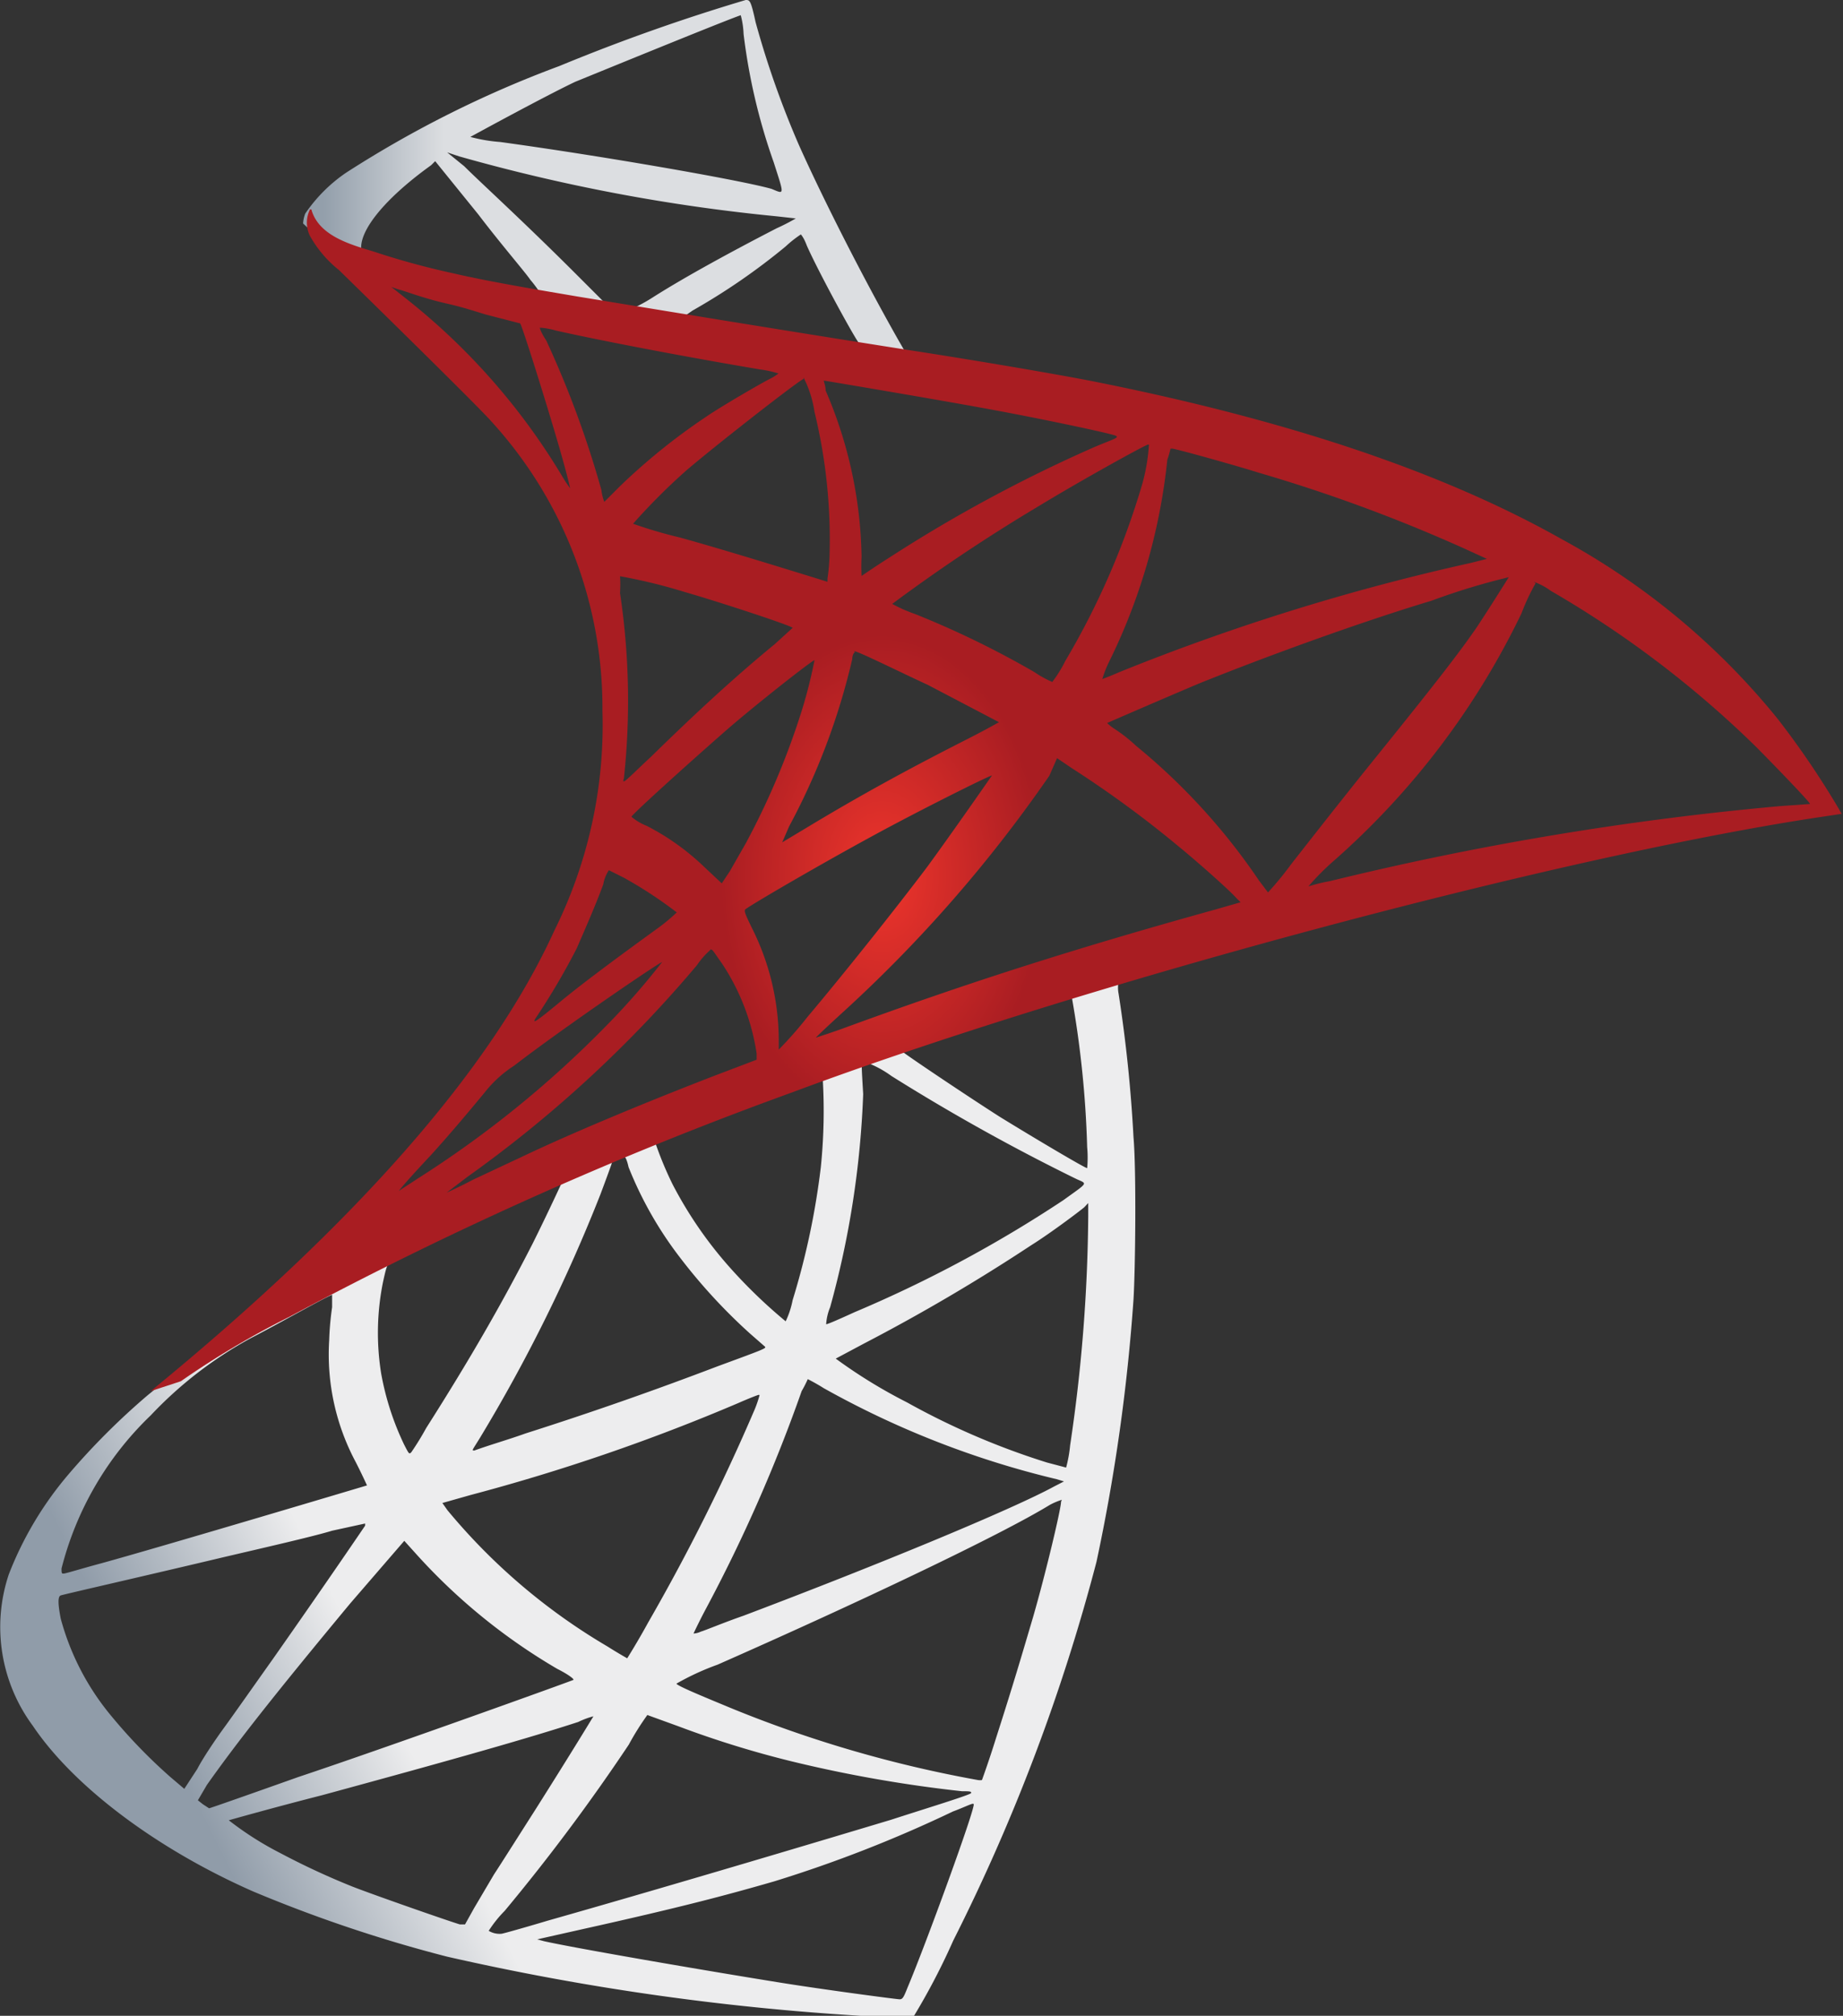 <svg xmlns="http://www.w3.org/2000/svg" xmlns:xlink="http://www.w3.org/1999/xlink" viewBox="0 0 69.2 75.67"><rect x="0" y="0" width="69.2" height="75.67" fill="#333333" stroke="none"/><defs><style>.cls-1{fill:url(#linear-gradient);}.cls-2{fill:url(#linear-gradient-2);}.cls-3{fill:url(#radial-gradient);}</style><linearGradient id="linear-gradient" x1="-103.49" y1="175.23" x2="-103.48" y2="175.23" gradientTransform="translate(-16.42 -127341.55) rotate(-30.58) scale(626.08)" gradientUnits="userSpaceOnUse"><stop offset="0" stop-color="#909ca9"/><stop offset="1" stop-color="#ededee"/></linearGradient><linearGradient id="linear-gradient-2" x1="-105.94" y1="187.38" x2="-105.93" y2="187.38" gradientTransform="translate(45958.93 -81258.38) scale(433.7)" gradientUnits="userSpaceOnUse"><stop offset="0" stop-color="#939fab"/><stop offset="1" stop-color="#dcdee1"/></linearGradient><radialGradient id="radial-gradient" cx="-99.85" cy="176.92" r="0.01" gradientTransform="matrix(-552.96, -83.06, 167.99, -1105.92, -84900.23, 187398.07)" gradientUnits="userSpaceOnUse"><stop offset="0" stop-color="#ee352c"/><stop offset="1" stop-color="#a91d22"/></radialGradient></defs><g id="Layer_2" data-name="Layer 2"><g id="Layer_1-2" data-name="Layer 1"><path class="cls-1" d="M43.68,35.3l-15.16,5L15.33,46.09l-3.69,1c-.94.9-1.91,1.81-3,2.71S6.38,51.7,5.55,52.37a26.44,26.44,0,0,0-3,3A13.06,13.06,0,0,0,.33,59.1a6.23,6.23,0,0,0,.9,5.68C2.77,67.07,5.89,69.41,9.5,71a52.69,52.69,0,0,0,7.29,2.45,95.88,95.88,0,0,0,15.53,2.22c.83,0,2,0,2,0a25,25,0,0,0,1.47-2.82,71.88,71.88,0,0,0,5.38-14.22,70.31,70.31,0,0,0,1.39-9.85c.07-1.12.11-4.85,0-6.09A53.14,53.14,0,0,0,42,37.3a1.18,1.18,0,0,1,0-.45,17.45,17.45,0,0,1,2.07-.61Zm-3.46,2a38.12,38.12,0,0,1,.6,5.76,4.26,4.26,0,0,1,0,.79c-.08,0-1.92-1.09-3.27-1.92-1.13-.72-3.31-2.18-3.65-2.44-.11-.08-.11-.08.83-.42C36.31,38.54,40.07,37.33,40.22,37.33Zm-7.75,2.56a3.93,3.93,0,0,1,1,.53,75.76,75.76,0,0,0,6.95,3.87c.42.19.45.11-.49.79a47.86,47.86,0,0,1-7.85,4.21c-.57.26-1,.45-1.06.45a2,2,0,0,1,.15-.64,34.67,34.67,0,0,0,1.24-8c-.07-1.17-.07-1.17,0-1.17Zm-1.58.6a20.79,20.79,0,0,1-.07,3.35,28.33,28.33,0,0,1-1.06,5,3.24,3.24,0,0,1-.26.79,19.18,19.18,0,0,1-2.14-2.07,15.25,15.25,0,0,1-2.11-3.08,13.36,13.36,0,0,1-.64-1.54c.19-.15,6.24-2.48,6.28-2.45Zm-7.48,2.94c.08,0,.15.22.19.41a14.11,14.11,0,0,0,1.92,3.38,21,21,0,0,0,2.63,2.86l.56.49c.08.07.08.07-1.77.75-2.18.83-4.51,1.66-7.21,2.52-.64.23-1.28.41-1.92.64-.11,0-.08,0,.22-.49a60.34,60.34,0,0,0,4.52-9.14c.18-.48.37-1,.41-1.12a.41.41,0,0,1,.26-.3.4.4,0,0,0,.19,0Zm-2.29.94s-.57,1.24-1.13,2.36C18.86,48.91,17.66,51,16,53.61a10.35,10.35,0,0,1-.56.91c-.08.07-.08.07-.27-.3a10.44,10.44,0,0,1-.86-2.67,9.62,9.62,0,0,1,.07-3.42c.16-.72.16-.72.49-.87,1.39-.71,6.13-2.93,6.21-2.89Zm19.74.82v.49a60.91,60.91,0,0,1-.68,8.61,4.91,4.91,0,0,1-.15.83l-.72-.19a27.9,27.9,0,0,1-5.26-2.26A19.2,19.2,0,0,1,31.38,51l1.05-.56a69.92,69.92,0,0,0,6.28-3.69c.72-.45,1.77-1.24,2-1.43ZM12.47,48.58s0,.07,0,.49a11,11,0,0,0-.11,1.24,8.58,8.58,0,0,0,1,4.58c.23.45.42.87.42.87s-7.67,2.29-10,2.93c-.71.19-1.32.38-1.39.38s-.08,0-.08-.19a12.06,12.06,0,0,1,3.35-5.75,15.06,15.06,0,0,1,3.76-2.9c1.16-.6,2.93-1.62,3.12-1.65Zm17.86,3.19s.3.15.6.34a34,34,0,0,0,8.76,3.42l.26.08-.37.19C38,56.66,33,58.73,27.92,60.65c-.75.26-1.46.56-1.61.6a.7.7,0,0,1-.27.07s.19-.41.45-.9a58.44,58.44,0,0,0,3.61-8.2,4.49,4.49,0,0,0,.23-.45Zm-1.81.6a4.36,4.36,0,0,1-.18.53,76,76,0,0,1-4,8c-.41.75-.79,1.35-.79,1.35s-.34-.19-.75-.45a22.76,22.76,0,0,1-6-5.11l-.19-.27,1.06-.3a73.71,73.71,0,0,0,10.07-3.46c.34-.15.72-.3.75-.3Zm11.32,4c0,.26-.56,2.63-1.05,4.33-.42,1.42-.75,2.55-1.39,4.54-.27.87-.53,1.58-.53,1.58a.47.47,0,0,1-.15,0A45.87,45.87,0,0,1,27.4,64.1c-.79-.33-2-.82-2-.9a9.66,9.66,0,0,1,1.54-.71c5.22-2.3,10.6-4.85,12.48-6a2.58,2.58,0,0,1,.45-.19Zm-26.13.9s-1.43,2.11-3.46,5c-.71,1-1.54,2.18-1.84,2.59s-.79,1.13-1,1.54l-.49.75-.53-.45A20,20,0,0,1,4.2,64.44a9.61,9.61,0,0,1-1.92-3.68c-.11-.57-.11-.83,0-.87s3.23-.75,6.09-1.43c1.58-.37,3.42-.79,4.1-1l1.24-.27Zm1.47.57.37.41a22.2,22.2,0,0,0,5.38,4.4c.38.19.64.38.6.41s-7.07,2.56-10.34,3.65c-1.8.64-3.31,1.17-3.34,1.17l-.23-.15-.19-.15L7.77,67c1.09-1.54,2.44-3.27,5.38-6.81Zm9.13,6.54,1.13.41a37.43,37.43,0,0,0,4.25,1.32,49.88,49.88,0,0,0,6.43,1.13c.26,0,.37,0,.34.07s-1.77.6-3,1c-2,.6-8,2.4-12.9,3.79-.9.27-1.69.49-1.73.49a.79.79,0,0,1-.48-.11,4.5,4.5,0,0,1,.6-.75,73.8,73.8,0,0,0,4.66-6.24,10,10,0,0,1,.71-1.13Zm-2,0s-.79,1.31-2.22,3.57c-.6.94-1.27,2-1.54,2.41l-.75,1.27-.34.61-.19,0c-.41-.12-3.3-1.13-4.06-1.43a28,28,0,0,1-2.67-1.24,12.07,12.07,0,0,1-1.95-1.24s1.58-.45,3.5-.94c5-1.36,7.78-2.15,9.62-2.75a3.08,3.08,0,0,1,.6-.22Zm14.25,3.34c.08.12-1.8,5.27-2.48,6.88-.15.38-.19.45-.3.45s-2.9-.37-4.51-.63c-2.86-.46-7.63-1.28-8.84-1.55l-.26-.07,1.69-.38c3.69-.82,5.42-1.28,7.22-1.8A49,49,0,0,0,35.78,68C36.16,67.86,36.46,67.71,36.53,67.71Z"/><path class="cls-2" d="M28,0a72.25,72.25,0,0,0-7,2.48,41.17,41.17,0,0,0-8,4,5.78,5.78,0,0,0-1.54,1.54,1.23,1.23,0,0,0-.08.37L13,9.89l3.65,1.16,8.69,1.55,9.92,1.69.11-.87h-.07L34,13.23l-.26-.45C32.4,10.42,30.89,7.44,30,5.45A34.56,34.56,0,0,1,28.37.83C28.19,0,28.15,0,28,0Zm-.19.56a3.17,3.17,0,0,1,.11.72,22.47,22.47,0,0,0,1.13,4.81c.41,1.28.41,1.2-.08,1-1.16-.33-6.39-1.24-10.19-1.76a6,6,0,0,1-1.12-.19s2.74-1.5,3.94-2.07C23.22,2.41,27.55.64,27.85.56ZM16.79,5.72l.45.15A67.83,67.83,0,0,0,29.16,8.12l.72.08a7.78,7.78,0,0,1-.72.37c-1.61.83-3.42,1.81-4.66,2.6a6.17,6.17,0,0,1-.75.41l-.53-.07-.45-.08L21.64,10.3c-2-2-3.61-3.46-4.21-4.06Zm-.45.33,1.62,2c.86,1.13,1.77,2.18,1.95,2.45a4.76,4.76,0,0,1,.34.45s-2.33-.41-3.53-.68a25.49,25.49,0,0,1-2.52-.67l-.64-.19V9.29c0-.75,1-1.92,2.63-3.09ZM30.07,8.8s.11.11.22.41c.38.87,1.62,3.16,1.92,3.61.07.15.26.15-1.36-.11-3.87-.64-5.11-.83-5.11-.87l.26-.18a24.2,24.2,0,0,0,3.5-2.41,4.35,4.35,0,0,1,.57-.45Z"/><path class="cls-3" d="M11.64,7.86a1.12,1.12,0,0,0,0,1,4.39,4.39,0,0,0,1.09,1.28s5.12,5,5.72,5.68a15.94,15.94,0,0,1,4.17,10.86,17.32,17.32,0,0,1-1.8,8.24Q17.27,42.72,5.66,52.22l1.13-.37a32.51,32.51,0,0,1,4.06-2.41A142.89,142.89,0,0,1,29.76,41c10.72-4,28.35-8.76,38.39-10.3l1-.15-.15-.26A32.48,32.48,0,0,0,66.76,27a27,27,0,0,0-8.12-6.76c-4.47-2.52-10.3-4.48-17.67-5.94-1.39-.27-4.44-.79-6.92-1.17-5.26-.83-8.65-1.39-12.37-2-1.35-.23-3.34-.56-4.66-.87a28.94,28.94,0,0,1-3-.82c-.9-.27-2.06-.6-2.33-1.58Zm3,2.89a3.89,3.89,0,0,0,.45.15c.46.15,1,.34,1.66.49s1,.27,1.5.42l1.28.33c.08.08,1.24,3.8,1.62,5.19.15.53.26,1,.26,1a4.16,4.16,0,0,1-.3-.45,24.57,24.57,0,0,0-5.9-6.7l-.57-.45Zm5.64,1.55a2.93,2.93,0,0,1,.6.11c2,.45,5.46,1.09,7.67,1.46a4.07,4.07,0,0,1,.68.15s-.15.12-.3.19c-.38.19-1.92,1.09-2.41,1.43a23.36,23.36,0,0,0-3.23,2.6l-.6.6a1.82,1.82,0,0,1-.11-.45,37.35,37.35,0,0,0-2.07-5.61c-.15-.22-.27-.48-.23-.48Zm9.89,1.87a4.1,4.1,0,0,1,.41,1.28,20.23,20.23,0,0,1,.57,5.27,7.32,7.32,0,0,1-.08,1l0,.12-.61-.19c-1.24-.38-3.23-1-4.92-1.47a17,17,0,0,1-1.77-.52,23.41,23.41,0,0,1,2-2c1.17-1,4.33-3.46,4.4-3.43Zm.79.12s4.74.79,6.88,1.2c1.58.3,3.91.79,4.06.87s-.19.15-.94.48a54.72,54.72,0,0,0-7.52,4.06c-.6.38-1.09.72-1.09.72a7,7,0,0,1,0-.72A16.34,16.34,0,0,0,31,14.66C31,14.48,30.93,14.33,30.93,14.29Zm12.18,2.4a7.06,7.06,0,0,1-.26,1.51A29.16,29.16,0,0,1,40,24.81a4.84,4.84,0,0,1-.49.79,4,4,0,0,1-.67-.37,34.6,34.6,0,0,0-4.48-2.18,5.67,5.67,0,0,1-.86-.38A65.45,65.45,0,0,1,39,19C40.56,18.05,43.07,16.66,43.11,16.69Zm.87.15c.11,0,2.18.57,3.27.91A59.32,59.32,0,0,1,55,20.6l.83.38-.6.15a83.36,83.36,0,0,0-13.2,4.1c-.34.15-.64.26-.64.26s.07-.26.23-.6a22.36,22.36,0,0,0,2.21-7.63,3.83,3.83,0,0,0,.12-.42ZM23.22,21.62a20.57,20.57,0,0,1,2.48.6c1.32.38,4.06,1.28,4.06,1.35l-.67.61c-1.51,1.24-2.93,2.55-4.66,4.24-.53.49-.94.91-1,.91s0-.08,0-.15a27.2,27.2,0,0,0-.15-6.92,4.65,4.65,0,0,0,0-.64Zm33.46,0s-.75,1.2-1.2,1.88c-.68,1-1.69,2.29-4,5.15-1.21,1.5-2.56,3.23-3,3.79a12,12,0,0,1-.87,1.06l-.34-.45A23.59,23.59,0,0,0,42.66,28a5.89,5.89,0,0,0-.86-.67,1.75,1.75,0,0,1-.23-.19s2-.87,3.42-1.47c2.6-1.05,6.13-2.33,8.76-3.12A25.3,25.3,0,0,1,56.68,21.66Zm.91.22a2.43,2.43,0,0,1,.64.34A38.72,38.72,0,0,1,65.9,28c.6.6,2.1,2.15,2.06,2.18l-1.12.08a113.66,113.66,0,0,0-16.92,2.82c-.42.07-.76.19-.79.19a9.61,9.61,0,0,1,1-1,29.23,29.23,0,0,0,7-9.25,8,8,0,0,1,.53-1.13Zm-25.53,2.6c.15,0,1.65.75,2.78,1.27l2.67,1.4s-.53.3-1.2.64c-2.15,1.09-4,2.1-5.94,3.27l-1,.6s0,0,.26-.6A25.29,25.29,0,0,0,32,24.74c0-.15.07-.26.11-.26Zm-1.47.3A18,18,0,0,1,30,27a28.48,28.48,0,0,1-2,4.66l-.6,1.05-.3.45-.64-.6A9.13,9.13,0,0,0,24.28,31a2,2,0,0,1-.57-.34c0-.07,2-1.88,3.46-3.16C28.26,26.54,30.55,24.74,30.59,24.78Zm9.1,3.72.56.38a40.35,40.35,0,0,1,4,2.93c.64.52,1.92,1.65,2.18,1.95l.15.15-.94.27c-5.26,1.46-9.28,2.74-14,4.47-.53.19-1,.34-1,.34s-.11.07,1.06-1a51.74,51.74,0,0,0,7.7-8.83Zm-2.41.6s-1.54,2.22-2.48,3.5c-1.13,1.5-3.12,4-4.47,5.6a15.14,15.14,0,0,1-1.09,1.24s0-.15,0-.41a9.43,9.43,0,0,0-1-4.14c-.26-.53-.3-.64-.26-.71.23-.19,3.53-2.11,5.68-3.24C35,30.19,37.25,29.06,37.28,29.1ZM22.81,32.64s.3.15.6.3a15.89,15.89,0,0,1,2,1.31s-.27.27-.68.57c-1.09.79-2.75,2-3.69,2.78s-1.05.83-.94.64a26.62,26.62,0,0,0,1.55-2.63c.33-.76.71-1.62,1-2.41a1.4,1.4,0,0,1,.23-.56Zm3.87,3c.08,0,.11.08.45.56a8.34,8.34,0,0,1,1.28,3.35l0,.23-1.58.6c-2.82,1.09-5.41,2.18-7.14,3l-1.92.9c-.57.3-1,.49-1,.49l.79-.6a46.62,46.62,0,0,0,8.61-7.94,3,3,0,0,1,.49-.56Zm-1.77.41a27.08,27.08,0,0,1-2.14,2.45,39.53,39.53,0,0,1-7.1,5.75c-.34.23-.64.41-.68.45s0-.07,1.2-1.35c.75-.83,1.32-1.51,2-2.33A4.51,4.51,0,0,1,19.31,40C21,38.69,24.84,36.06,24.91,36.09Z"/></g></g></svg>